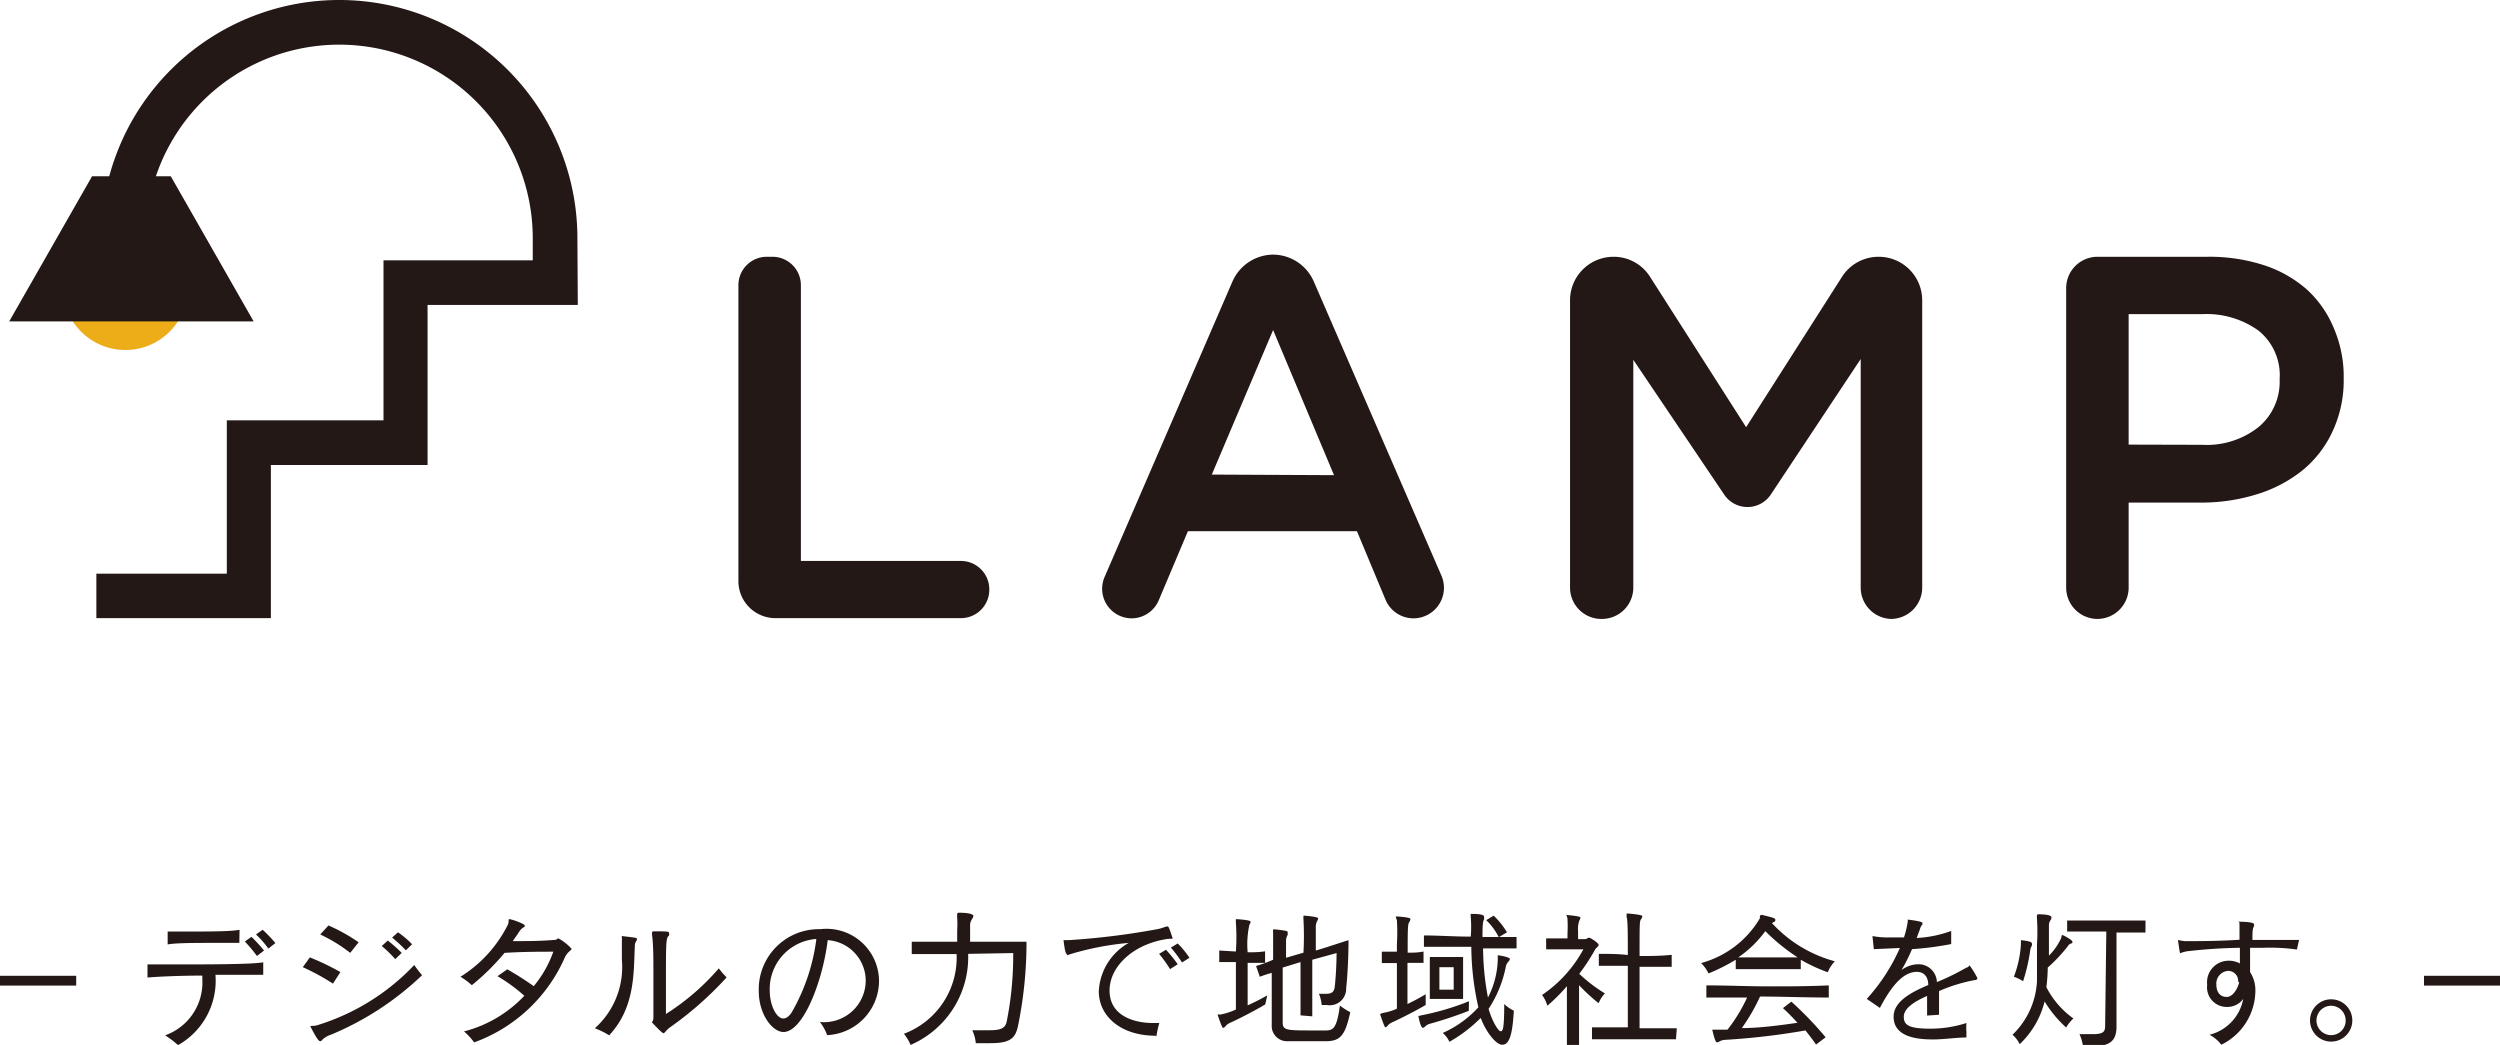 <svg xmlns="http://www.w3.org/2000/svg" viewBox="0 0 127.64 53.35"><defs><style>.cls-1{fill:#231815}</style></defs><g id="レイヤー_2" data-name="レイヤー 2"><g id="制作レイヤー"><path class="cls-1" d="M13.44 49.77H11a3.77 3.77 0 01-1.91 3.59 4.76 4.76 0 00-.66-.5 2.86 2.86 0 001.9-2.86v-.19c-1.19 0-2.4.06-2.8.1v-.67H8.9c1.59 0 4 0 4.54-.11zm-1.22-1.63h-1.26c-.92 0-2 0-2.4.08v-.66h1.13c.94 0 2.13 0 2.54-.09zm.9.67a7.36 7.36 0 00-.62-.74l.34-.24a8.42 8.42 0 01.64.7zm.58-.38a4.85 4.85 0 00-.63-.72l.34-.24a7 7 0 01.65.68zm3.3 1.79a11.7 11.7 0 00-1.54-.84l.36-.5a13.08 13.08 0 011.56.75zm-.12 2.61a1.22 1.22 0 00-.41.24c-.05.06-.08.09-.12.09s-.12 0-.5-.75c0-.06.12 0 .36-.07a11.43 11.43 0 004.94-3.07 5.88 5.88 0 00.4.52 15.11 15.11 0 01-4.66 3.04zm1-4.18a7.9 7.9 0 00-1.53-.94l.42-.46a8.92 8.92 0 011.54.86zm2.3.32a6.23 6.23 0 00-.69-.67l.31-.28a8.22 8.22 0 01.71.63zm.54-.45a7.18 7.18 0 00-.7-.65l.3-.27a4.57 4.57 0 01.72.61zm5.18.97a15.27 15.27 0 011.35.86 5.75 5.75 0 001-1.76c-.59 0-1.55 0-2.49.06a11.88 11.88 0 01-1.67 1.65 3.48 3.48 0 00-.58-.43 6.6 6.6 0 002.42-2.66c.07-.16 0-.28.08-.28.12 0 .78.24.78.32s0 .07-.1.12a.88.88 0 00-.22.26l-.29.42c.7 0 1.35 0 2.11-.06.16 0 .16-.08.22-.08a2.49 2.49 0 01.67.53c0 .09-.19.13-.34.44a8.05 8.05 0 01-4.63 4.34 3.49 3.49 0 00-.52-.56 6.43 6.43 0 003.08-1.82 8.61 8.61 0 00-1.37-1zm5.84-1.7c.77.09.78.09.78.15a.21.21 0 01-.05.13.49.49 0 00-.06.27c-.06 1.4 0 3.12-1.31 4.52a3.8 3.8 0 00-.73-.36 4.19 4.19 0 001.38-3.5v-.94a1.78 1.78 0 000-.2zm1.6-.24c.76 0 .82 0 .82.1a.21.21 0 010 .11C34 47.9 34 48 34 50.44v1.33a12.09 12.09 0 002.7-2.33 3.57 3.57 0 00.4.46 17.5 17.5 0 01-2.89 2.55c-.22.16-.26.3-.34.3s-.59-.56-.59-.56.08-.07.08-.22v-2.24c0-.74 0-1.53-.07-2v-.14c0-.03 0 0 0 0zm8.53 4.63a2.13 2.13 0 002.33-2.12A2.08 2.08 0 0042.26 48C42 50.12 41 52.69 40 52.69c-.55 0-1.26-.88-1.26-2.09a3.07 3.07 0 013.14-3.16 2.68 2.68 0 013 2.65 2.78 2.78 0 01-2.65 2.76 2.37 2.37 0 00-.37-.67zm-2.57-1.61c0 .79.36 1.43.69 1.43.15 0 .29-.1.43-.31a10 10 0 001.26-3.75 2.56 2.56 0 00-2.38 2.63zm10.13-1.87a4.88 4.88 0 01-2.94 4.65 2.27 2.27 0 00-.34-.57 4.15 4.15 0 002.69-4.07h-2.29v-.63h2.32v-.57a5.28 5.28 0 000-.66 1.35 1.35 0 010-.18.07.07 0 01.07-.07c.76 0 .76.15.76.17a.48.48 0 01-.07.15.66.66 0 00-.1.26v.9h2.88a21.33 21.33 0 01-.41 4.18c-.13.69-.32 1-1.43 1h-.75a2 2 0 00-.18-.66h.88c.65 0 .81-.14.88-.45a17.31 17.31 0 00.33-3.49zM59 52.88c-1.78 0-2.9-1-2.9-2.27a3 3 0 011.53-2.47 14.86 14.86 0 00-3 .58l-.13.05-.07-.1c-.07-.1-.13-.67-.13-.67h.26a37.85 37.85 0 004.58-.57c.26-.06.38-.13.45-.13s.08 0 .28.6c0 .06-.11 0-.39.06-1.65.28-2.83 1.4-2.83 2.61 0 1.38 1.4 1.66 2.2 1.66h.34a5.43 5.43 0 00-.15.69zm.74-3.4a7 7 0 00-.56-.78l.35-.21a7.43 7.43 0 01.6.74zm.61-.34a6.85 6.85 0 00-.57-.76l.35-.21a4.76 4.76 0 01.6.73zm4.25 2.14c-.53.32-1.37.75-1.75.92a.69.69 0 00-.26.17c-.06.07-.1.11-.15.11s-.27-.65-.27-.68 0 0 .13 0a3.22 3.22 0 00.8-.26v-2.42h-.85v-.59l.85.05a10.66 10.66 0 000-1.46 1.86 1.86 0 010-.19h.07c.67.05.68.1.68.14a.27.27 0 01-.06.14 4.64 4.64 0 00-.09 1.41c.28 0 .58 0 .89-.05v.59h-.89v2.17a10.88 10.88 0 001-.51zm1.8.56v-2.72l-.91.28v2.82c0 .37.22.39 1.32.39h.9c.39 0 .55-.18.7-1.27a3.57 3.57 0 00.53.34c-.26 1.18-.5 1.44-1.15 1.48h-2.05a.78.78 0 01-.81-.84v-2.65c-.17.05-.35.1-.61.2l-.19-.55A7.18 7.18 0 0065 49v-1.36a1.06 1.06 0 010-.19h.07a5.26 5.26 0 01.6.08s.07 0 .07.07a.39.39 0 010 .14.57.57 0 00-.08.28v.88l.89-.26a16.08 16.08 0 000-1.7 1.64 1.64 0 010-.19h.06c.67.06.69.11.69.15a.39.39 0 01-.06.14.7.7 0 00-.06.35v1.14c.55-.16 1.1-.35 1.67-.53 0 .82-.05 1.85-.12 2.45a.84.84 0 01-1 .86h-.25a1.91 1.91 0 00-.14-.57h.35c.33 0 .43-.11.46-.39.06-.54.09-1.24.09-1.69L67 49v2.89zm6.39-.53c-.56.33-1.27.68-1.65.86a.68.68 0 00-.26.16c-.06.07-.1.12-.15.12s-.27-.68-.27-.68l.13-.05a2.92 2.92 0 00.73-.22v-2.33h-.77v-.58h.77v-.39a9.93 9.93 0 000-1.22.93.93 0 01-.06-.19h.07c.67.05.68.1.68.14a.29.29 0 01-.06.15c-.07.12-.08.24-.08 1.56.27 0 .53 0 .81-.06v.58h-.82v2.1a10.17 10.17 0 00.93-.5zm2.2.3c-.69.27-1.44.51-1.95.65a.58.58 0 00-.26.13.26.26 0 01-.14.09s-.11 0-.22-.59c0-.05 0 0 .14-.05a13.28 13.28 0 002.44-.72zm1.48-2.75v-.09s.62.08.62.2a.26.26 0 01-.07.12.54.54 0 00-.14.27 6 6 0 01-.88 2.15c.21.7.51 1.14.61 1.14s.19 0 .19-1.39a1.73 1.73 0 00.49.34c-.07 1.3-.25 1.74-.59 1.74s-.86-.71-1.1-1.37a7.29 7.29 0 01-1.6 1.22 1.23 1.23 0 00-.34-.45 5.51 5.51 0 001.82-1.31 14.18 14.18 0 01-.36-3.09H72.7v-.58c.73 0 1.59.06 2.39.06a5.89 5.89 0 000-1 1.17 1.17 0 010-.16h.07c.61 0 .61.11.61.14a.63.63 0 010 .14c-.05.11-.08.17-.08.9h1.74v.58h-1.71a13.77 13.77 0 00.25 2.51 4.49 4.49 0 00.5-1.93zM73 51v-2.14h1.7V51zm1.22-1.62h-.73v1.15h.73zm2.3-1.53a3.12 3.12 0 00-.64-.87l.38-.23a4 4 0 01.68.85zm3.48 5.5v-3a8.81 8.81 0 01-1 1 1.6 1.6 0 00-.27-.55 6.62 6.62 0 002.11-2.33h-1.9v-.56h1.09v-.26a6.32 6.32 0 000-.72c0-.1-.05-.17-.05-.21s0 0 .06 0c.63.06.65.1.65.14a.42.42 0 01-.06.15 1.32 1.32 0 00-.06.53v.41h.32a.26.26 0 00.19-.07h.07c.06 0 .47.27.47.36s-.14.16-.18.24a10.1 10.1 0 01-.81 1.24 8 8 0 001.31 1 1.52 1.52 0 00-.32.5 9.22 9.22 0 01-1-.92v3.1zm5.57-.29h-4.29v-.61h1.83v-3.14h-1.48v-.61c.48 0 1 0 1.48.06 0-1 0-1.78-.06-1.93a1.86 1.86 0 010-.19h.06c.72.06.74.11.74.15a.33.33 0 01-.07.15c-.07.11-.07.23-.07 1.87.54 0 1.06 0 1.64-.06v.61h-1.64v3.14h1.9zm6.37-3.58h-3.32V49a9.48 9.48 0 01-1.39.7 1.85 1.85 0 00-.38-.53 5 5 0 003-2.28c0-.12 0-.18.11-.18.61.15.68.17.68.25s0 .08-.09.12l-.08.05a6.73 6.73 0 003.21 1.95 1.67 1.67 0 00-.36.56 8.3 8.3 0 01-1.38-.64zm.78 3.85c-.17-.25-.36-.49-.54-.72a35.94 35.94 0 01-4.1.48.67.67 0 00-.27.07.42.42 0 01-.15.06c-.1 0-.22-.58-.24-.65h.78a8.16 8.16 0 001-1.64h-2.08v-.62c1.09 0 2.13.05 3.18.05s2 0 3.07-.05v.62c-1.21 0-2.36-.05-3.51-.05a9.57 9.57 0 01-.93 1.61c.92 0 2-.15 2.84-.27a10.51 10.51 0 00-.74-.75l.43-.33a18.25 18.25 0 011.75 1.82zm-2.59-5.79a5.7 5.7 0 01-1.38 1.34h3.03a10 10 0 01-1.65-1.34zm8.26 4.31v-1c-.67.29-1.19.64-1.19 1.06s.24.61 1.36.61a6 6 0 001.84-.29 2.7 2.7 0 000 .48 2.11 2.11 0 000 .26c-.52 0-1.14.1-1.72.1-.76 0-2-.11-2-1.16 0-.74.8-1.21 1.77-1.62 0-.31-.13-.67-.59-.67-.71 0-1.32.77-1.88 1.84l-.67-.46A9.63 9.63 0 0097 48.4l-1.33.06-.07-.67a3.87 3.87 0 00.87.07h.74a5 5 0 00.19-.79 1 1 0 000-.12c.73.09.75.15.75.17a.15.15 0 010 .08.56.56 0 00-.13.26c-.06.15-.11.29-.16.43a6 6 0 001.76-.36v.67a16.14 16.14 0 01-2 .26 8.26 8.26 0 01-.54 1.07 1.47 1.47 0 01.89-.3.94.94 0 01.92.91 11.78 11.78 0 001.51-.74c.1 0 .13-.11.16-.11a4.67 4.67 0 01.39.63.06.06 0 010 .05s0 .06-.13.07a8.3 8.3 0 00-1.82.56v1.21zm5.66-5.17c.68 0 .69.12.69.17a.32.32 0 01-.06.15.49.49 0 00-.07.28v1.51a3 3 0 00.64-.93c0-.06 0-.12.06-.12.21.1.5.27.5.34s0 .07-.09.1-.12.1-.17.16a7.94 7.94 0 01-1 1.06 8.88 8.88 0 01-.07 1 4.46 4.46 0 001.38 1.6 1.94 1.94 0 00-.37.46 5.87 5.87 0 01-1.1-1.33 4.5 4.5 0 01-1.27 2.18 1.56 1.56 0 00-.37-.48 4.07 4.07 0 001.25-2.74v-1.88a10 10 0 000-1.29 1 1 0 010-.18s0-.06.07-.06zm-.86 1.32c.49.06.55.11.55.17a.31.31 0 010 .11.61.61 0 00-.09.28 9.32 9.32 0 01-.36 1.54 1.92 1.92 0 00-.47-.23 5.54 5.54 0 00.36-1.66v-.17c0-.03 0 0 0 0zm4.35-.44h-2V47h4v.61h-1.48v4.81c0 .79-.41 1-1.28 1h-.43a2.25 2.25 0 00-.18-.62h.66c.59 0 .65-.14.65-.44zm9.73.92a9.7 9.7 0 00-1.71-.09h-.68v1.24a1.7 1.7 0 01.27 1 3.09 3.09 0 01-1.74 2.71 1.8 1.8 0 00-.6-.51 2.32 2.32 0 001.72-1.83 1 1 0 01-.84.41 1 1 0 01-1-1.13 1.1 1.1 0 011.12-1.23 1.18 1.18 0 01.55.14v-.8a26.75 26.75 0 00-2.71.18 2.21 2.21 0 00-.35.1s-.08-.49-.1-.68a2 2 0 00.36.06h.16c.52 0 1.58 0 2.62-.07v-.79c0-.17-.06-.1-.06-.13s0 0 .06 0c.08 0 .74 0 .74.13a.16.16 0 010 .1c-.07.12-.08.22-.08.7h2.38zm-3 1.65a.51.51 0 00-.52-.56.65.65 0 00-.59.72c0 .31.15.61.53.61s.63-.62.63-.77zm3.67 1.97a1.08 1.08 0 111.06 1.08 1.08 1.08 0 01-1.06-1.08zm1.82 0a.75.75 0 00-.74-.75.75.75 0 100 1.5.74.74 0 00.74-.75z"/><path d="M0 50.07h3.89m119.87 0h3.88" fill="none" stroke="#231815" stroke-miterlimit="10" stroke-width=".5"/><path class="cls-1" d="M39.15 13.11h.29a1.45 1.45 0 011.45 1.46v14.07h8.17a1.45 1.45 0 011.45 1.46 1.45 1.45 0 01-1.45 1.46h-9.47a1.89 1.89 0 01-1.89-1.9V14.57a1.45 1.45 0 011.45-1.46zM65 13a2.28 2.28 0 012.08 1.38l6.51 15a1.56 1.56 0 01-1.42 2.19 1.55 1.55 0 01-1.43-.95l-1.46-3.5h-8.63l-1.49 3.53a1.51 1.51 0 01-1.39.92 1.51 1.51 0 01-1.37-2.12l6.53-15.09A2.29 2.29 0 0165 13zm3.11 11.26L65 16.85l-3.13 7.38zm14.26-11.15a2.19 2.19 0 011.86 1l4.92 7.7 4.91-7.7a2.21 2.21 0 011.86-1 2.22 2.22 0 012.22 2.23V30a1.6 1.6 0 01-1.59 1.6A1.6 1.6 0 0195 30V18.33l-4.59 6.92a1.43 1.43 0 01-2.38 0l-4.64-6.88V30a1.6 1.6 0 01-1.59 1.6 1.6 1.6 0 01-1.64-1.6V15.34a2.22 2.22 0 012.21-2.23zm23.12 1.6a1.6 1.6 0 011.59-1.6h5.62a9 9 0 012.89.43 6.23 6.23 0 012.2 1.25 5.54 5.54 0 011.38 2 6.24 6.24 0 01.49 2.53 6.17 6.17 0 01-.58 2.73 5.59 5.59 0 01-1.57 2 7 7 0 01-2.33 1.2 9.51 9.51 0 01-2.86.41h-3.64V30a1.6 1.6 0 01-1.6 1.6 1.6 1.6 0 01-1.59-1.6zm6.94 8a4.26 4.26 0 002.9-.92 3 3 0 001.06-2.38v-.06a2.92 2.92 0 00-1.08-2.47 4.53 4.53 0 00-2.88-.84h-3.75v6.66z"/><circle cx="6.4" cy="14.67" r="3.2" fill="#edad19"/><path class="cls-1" d="M29.48 12.16a12.16 12.16 0 00-24.32 0h2.28a9.88 9.88 0 0119.76 0v1.13h-7.62v8.17h-8v7.83H4.92v2.27h8.91v-7.82h8v-8.17h7.67z"/><path class="cls-1" d="M8.72 9H4.7L.47 16.41h12.48L8.72 9z"/></g></g></svg>